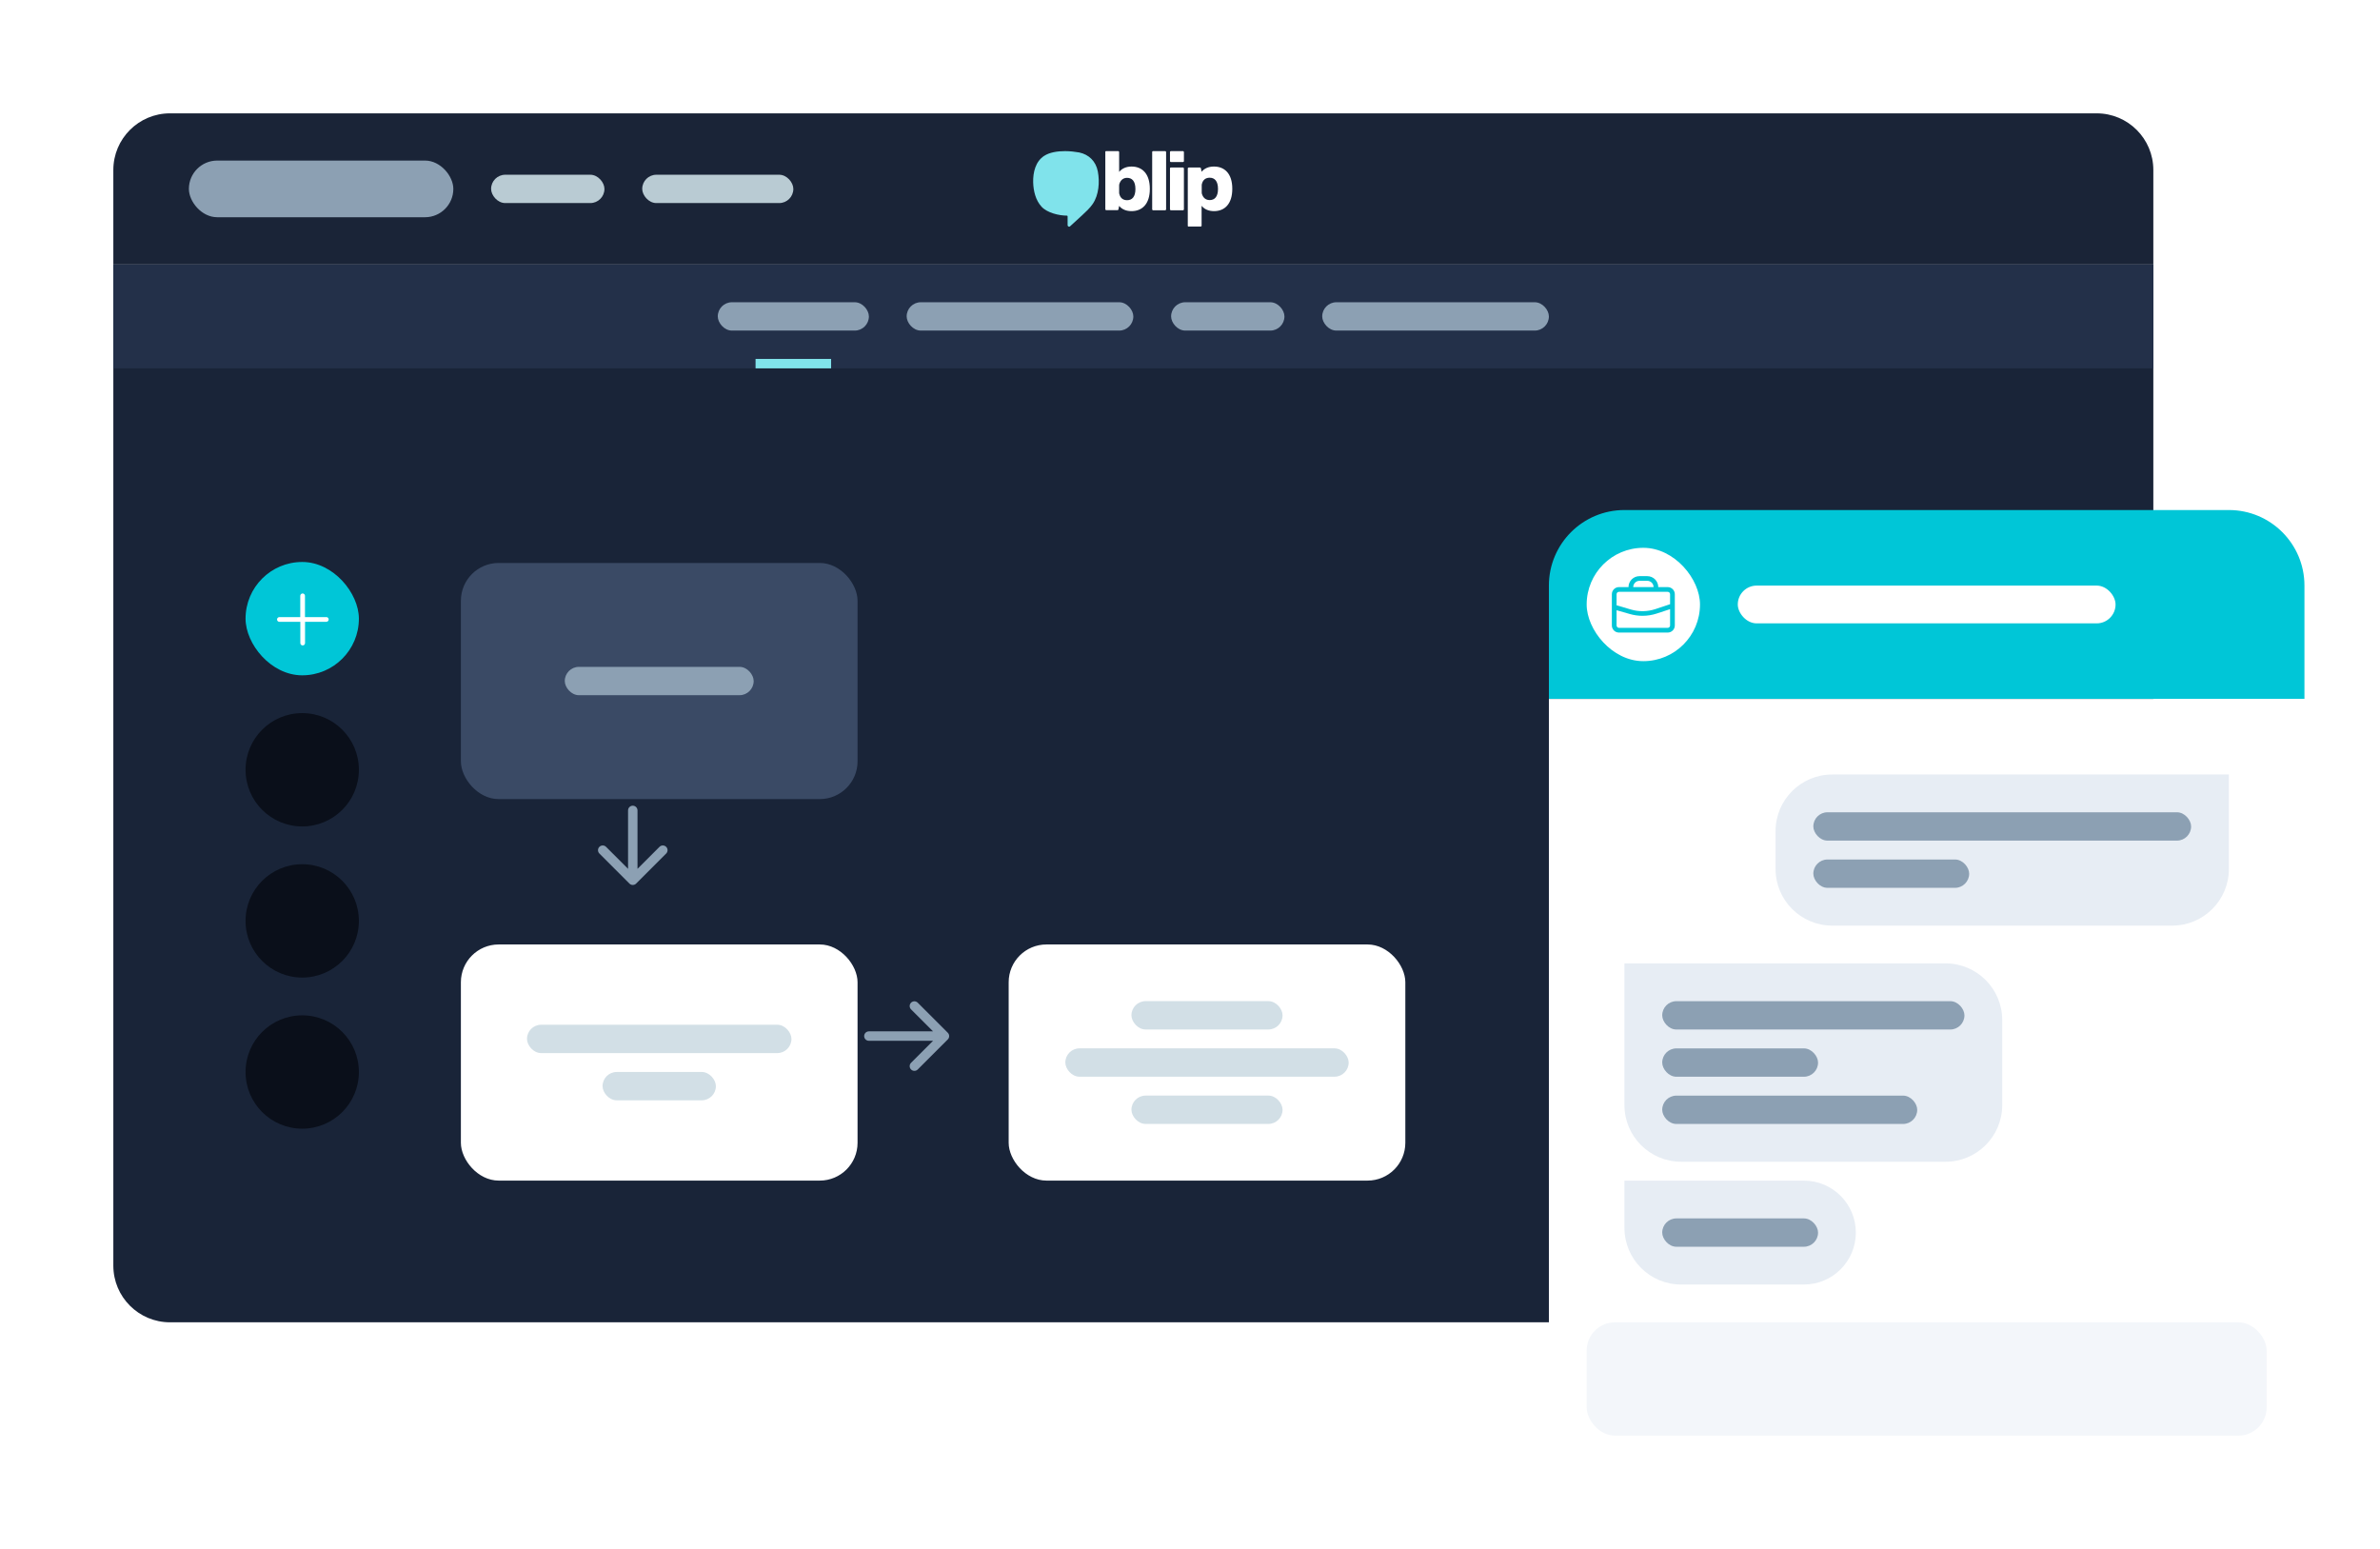 <svg width="504" height="328" viewBox="0 0 504 328" fill="none" xmlns="http://www.w3.org/2000/svg">
<path d="M24 36C24 29.373 29.373 24 36 24H444C450.627 24 456 29.373 456 36V56H24V36Z" fill="#1A2437"/>
<rect x="40" y="34" width="56" height="12" rx="6" fill="#8CA0B3"/>
<rect x="104" y="37" width="24" height="6" rx="3" fill="#B9CBD3"/>
<rect x="136" y="37" width="32" height="6" rx="3" fill="#B9CBD3"/>
<path d="M251.53 47.794V35.678C251.53 35.55 251.629 35.473 251.729 35.473H254.11C254.209 35.473 254.284 35.55 254.308 35.627L254.457 36.373C255.077 35.627 255.97 35.267 257.087 35.267C259.294 35.267 260.956 36.733 260.956 39.974C260.956 43.215 259.319 44.707 257.087 44.707C255.995 44.707 255.077 44.347 254.457 43.576V47.769C254.457 47.897 254.358 47.974 254.259 47.974H251.704C251.605 48 251.53 47.923 251.53 47.794ZM254.482 40.772C254.482 40.849 254.482 40.926 254.507 41.003C254.78 41.955 255.4 42.367 256.169 42.367C257.211 42.367 257.93 41.672 257.93 40C257.93 38.328 257.211 37.633 256.169 37.633C255.35 37.633 254.73 38.045 254.507 38.997C254.482 39.074 254.482 39.125 254.482 39.203V40.772Z" fill="white"/>
<path d="M234.241 32H236.796C236.92 32 236.995 32.103 236.995 32.206V36.399C237.615 35.653 238.533 35.267 239.624 35.267C241.856 35.267 243.494 36.759 243.494 40C243.494 43.241 241.832 44.707 239.624 44.707C238.508 44.707 237.615 44.347 236.995 43.601L236.846 44.347C236.821 44.45 236.747 44.502 236.647 44.502H234.266C234.142 44.502 234.068 44.399 234.068 44.296V32.206C234.043 32.077 234.117 32 234.241 32ZM236.995 40.823C236.995 40.9 236.995 40.952 237.02 41.029C237.243 41.981 237.863 42.392 238.681 42.392C239.723 42.392 240.443 41.698 240.443 40.026C240.443 38.354 239.723 37.659 238.681 37.659C237.912 37.659 237.292 38.071 237.02 39.023C236.995 39.1 236.995 39.177 236.995 39.254V40.823Z" fill="white"/>
<path d="M244.188 32H246.743C246.867 32 246.941 32.103 246.941 32.206V44.322C246.941 44.45 246.842 44.527 246.743 44.527H244.188C244.064 44.527 243.99 44.424 243.99 44.322V32.206C243.99 32.077 244.064 32 244.188 32Z" fill="white"/>
<path d="M247.76 34.109V32.206C247.76 32.077 247.859 32 247.958 32H250.513C250.637 32 250.712 32.103 250.712 32.206V34.109C250.712 34.238 250.613 34.315 250.513 34.315H247.958C247.834 34.315 247.76 34.212 247.76 34.109ZM247.958 35.473H250.513C250.637 35.473 250.712 35.576 250.712 35.678V44.322C250.712 44.45 250.613 44.527 250.513 44.527H247.958C247.834 44.527 247.76 44.424 247.76 44.322V35.678C247.76 35.55 247.834 35.473 247.958 35.473Z" fill="white"/>
<path d="M225.535 32C223.923 32 222.261 32.257 221.12 33.003C219.284 34.187 218.738 36.502 218.788 38.611C218.838 40.437 219.309 42.418 220.574 43.781C221.765 45.068 224.245 45.659 225.932 45.659C226.006 45.659 226.081 45.711 226.081 45.813V47.666C226.081 47.846 226.229 48 226.403 48H226.428C226.502 48 226.552 47.974 226.601 47.923C227.445 47.177 228.288 46.405 229.132 45.608C229.925 44.862 230.818 44.064 231.414 43.164C232.703 41.261 232.902 38.534 232.48 36.296C232.059 34.135 230.595 32.72 228.536 32.283C227.668 32.129 226.601 32 225.535 32Z" fill="#80E3EB"/>
<path d="M24 56H456V268C456 274.627 450.627 280 444 280H36C29.373 280 24 274.627 24 268V56Z" fill="#192438"/>
<rect width="432" height="22" transform="translate(24 56)" fill="#233049"/>
<rect x="160" y="76" width="16" height="2" fill="#80E3EB"/>
<rect x="152" y="64" width="32" height="6" rx="3" fill="#8CA0B3"/>
<rect x="192" y="64" width="48" height="6" rx="3" fill="#8CA0B3"/>
<rect x="248" y="64" width="24" height="6" rx="3" fill="#8CA0B3"/>
<rect x="280" y="64" width="48" height="6" rx="3" fill="#8CA0B3"/>
<rect x="52" y="119" width="24" height="24" rx="12" fill="#00C6D7"/>
<path d="M69.105 130.68H64.585V126.167C64.585 126.034 64.533 125.907 64.439 125.813C64.345 125.719 64.218 125.667 64.085 125.667C63.953 125.667 63.825 125.719 63.732 125.813C63.638 125.907 63.585 126.034 63.585 126.167V130.68H59.085C58.968 130.699 58.862 130.759 58.785 130.85C58.709 130.94 58.667 131.055 58.667 131.173C58.667 131.292 58.709 131.406 58.785 131.497C58.862 131.587 58.968 131.647 59.085 131.667H63.599V136.173C63.599 136.306 63.651 136.433 63.745 136.527C63.839 136.621 63.966 136.673 64.099 136.673C64.231 136.673 64.358 136.621 64.452 136.527C64.546 136.433 64.599 136.306 64.599 136.173V131.667H69.105C69.238 131.667 69.365 131.614 69.459 131.52C69.553 131.426 69.605 131.299 69.605 131.167C69.605 131.034 69.553 130.907 69.459 130.813C69.365 130.719 69.238 130.667 69.105 130.667V130.68Z" fill="white"/>
<circle cx="64" cy="163" r="12" fill="#0A0F1A"/>
<circle cx="64" cy="195" r="12" fill="#0A0F1A"/>
<circle cx="64" cy="227" r="12" fill="#0A0F1A"/>
<g filter="url(#filter0_d_12035_6910)">
<rect x="92" y="113.608" width="84" height="50" rx="8" fill="#3A4A65"/>
<rect x="114" y="135.608" width="40" height="6" rx="3" fill="#8CA0B3"/>
</g>
<path d="M135 171.608C135 171.055 134.552 170.608 134 170.608C133.448 170.608 133 171.055 133 171.608L135 171.608ZM133.293 187.1C133.683 187.49 134.317 187.49 134.707 187.1L141.071 180.736C141.462 180.345 141.462 179.712 141.071 179.321C140.681 178.931 140.047 178.931 139.657 179.321L134 184.978L128.343 179.321C127.953 178.931 127.319 178.931 126.929 179.321C126.538 179.712 126.538 180.345 126.929 180.736L133.293 187.1ZM133 171.608L133 186.392L135 186.392L135 171.608L133 171.608Z" fill="#8CA0B3"/>
<g filter="url(#filter1_d_12035_6910)">
<rect x="92" y="194.392" width="84" height="50" rx="8" fill="white"/>
<rect x="106" y="211.392" width="56" height="6" rx="3" fill="#D2DFE6"/>
<rect x="122" y="221.392" width="24" height="6" rx="3" fill="#D2DFE6"/>
</g>
<path d="M184 218.392C183.448 218.392 183 218.84 183 219.392C183 219.945 183.448 220.392 184 220.392V218.392ZM200.707 220.1C201.098 219.709 201.098 219.076 200.707 218.685L194.343 212.321C193.953 211.931 193.319 211.931 192.929 212.321C192.538 212.712 192.538 213.345 192.929 213.736L198.586 219.392L192.929 225.049C192.538 225.44 192.538 226.073 192.929 226.463C193.319 226.854 193.953 226.854 194.343 226.463L200.707 220.1ZM184 220.392H200V218.392H184V220.392Z" fill="#8CA0B3"/>
<g filter="url(#filter2_d_12035_6910)">
<rect x="208" y="194.392" width="84" height="50" rx="8" fill="white"/>
<rect x="234" y="206.392" width="32" height="6" rx="3" fill="#D2DFE6"/>
<rect x="220" y="216.392" width="60" height="6" rx="3" fill="#D2DFE6"/>
<rect x="234" y="226.392" width="32" height="6" rx="3" fill="#D2DFE6"/>
</g>
<g filter="url(#filter3_d_12035_6910)">
<path d="M320 116C320 107.163 327.163 100 336 100H464C472.837 100 480 107.163 480 116V140H320V116Z" fill="#00C6D7"/>
<rect x="328" y="108" width="24" height="24" rx="12" fill="white"/>
<path d="M345.16 116.32H343.16C343.16 116.015 343.1 115.714 342.983 115.432C342.867 115.151 342.696 114.895 342.481 114.68C342.265 114.464 342.009 114.293 341.728 114.177C341.446 114.06 341.145 114 340.84 114H339.18C338.565 114 337.975 114.244 337.54 114.68C337.104 115.115 336.86 115.705 336.86 116.32H334.86C334.661 116.317 334.462 116.354 334.277 116.429C334.092 116.503 333.924 116.614 333.782 116.754C333.64 116.894 333.527 117.061 333.45 117.245C333.373 117.43 333.333 117.627 333.333 117.827V124.44C333.333 124.84 333.492 125.223 333.775 125.505C334.057 125.788 334.44 125.947 334.84 125.947H345.16C345.56 125.947 345.943 125.788 346.225 125.505C346.508 125.223 346.667 124.84 346.667 124.44V117.827C346.667 117.427 346.508 117.044 346.225 116.761C345.943 116.479 345.56 116.32 345.16 116.32ZM337.86 116.32C337.86 115.966 338.001 115.627 338.251 115.377C338.501 115.127 338.84 114.987 339.193 114.987H340.833C341.187 114.987 341.526 115.127 341.776 115.377C342.026 115.627 342.167 115.966 342.167 116.32H337.853H337.86ZM334.84 117.32H345.16C345.294 117.32 345.423 117.373 345.518 117.468C345.613 117.563 345.667 117.692 345.667 117.827V119.94L342.527 120.987C340.872 121.527 339.093 121.56 337.42 121.08L334.333 120.173V117.827C334.333 117.692 334.387 117.563 334.482 117.468C334.577 117.373 334.706 117.32 334.84 117.32ZM345.16 124.947H334.84C334.706 124.947 334.577 124.893 334.482 124.798C334.387 124.703 334.333 124.574 334.333 124.44V121.213L337.147 122.02C338.014 122.27 338.911 122.398 339.813 122.4C340.837 122.4 341.854 122.238 342.827 121.92L345.667 120.987V124.433C345.668 124.5 345.655 124.567 345.63 124.629C345.605 124.692 345.568 124.748 345.521 124.796C345.474 124.844 345.417 124.882 345.355 124.907C345.294 124.933 345.227 124.947 345.16 124.947Z" fill="#00C6D7"/>
<rect x="360" y="116" width="80" height="8" rx="4" fill="white"/>
<path d="M320 140H480V288C480 296.837 472.837 304 464 304H336C327.163 304 320 296.837 320 288V140Z" fill="white"/>
<path d="M368 168C368 161.373 373.373 156 380 156H464V176C464 182.627 458.627 188 452 188H380C373.373 188 368 182.627 368 176V168Z" fill="#E7EDF4"/>
<rect x="376" y="164" width="80" height="6" rx="3" fill="#8CA0B3"/>
<rect x="376" y="174" width="33" height="6" rx="3" fill="#8CA0B3"/>
<path d="M336 196H404C410.627 196 416 201.373 416 208V226C416 232.627 410.627 238 404 238H348C341.373 238 336 232.627 336 226V196Z" fill="#E7EDF4"/>
<rect x="344" y="204" width="64" height="6" rx="3" fill="#8CA0B3"/>
<rect x="344" y="214" width="33" height="6" rx="3" fill="#8CA0B3"/>
<rect x="344" y="224" width="54" height="6" rx="3" fill="#8CA0B3"/>
<path d="M336 242H374C380.075 242 385 246.925 385 253C385 259.075 380.075 264 374 264H348C341.373 264 336 258.627 336 252V242Z" fill="#E7EDF4"/>
<rect x="344" y="250" width="33" height="6" rx="3" fill="#8CA0B3"/>
<rect x="328" y="272" width="144" height="24" rx="6" fill="#F3F6FA"/>
</g>
<defs>
<filter id="filter0_d_12035_6910" x="80.8" y="102.408" width="117.6" height="83.6" filterUnits="userSpaceOnUse" color-interpolation-filters="sRGB">
<feFlood flood-opacity="0" result="BackgroundImageFix"/>
<feColorMatrix in="SourceAlpha" type="matrix" values="0 0 0 0 0 0 0 0 0 0 0 0 0 0 0 0 0 0 127 0" result="hardAlpha"/>
<feOffset dx="5.6" dy="5.6"/>
<feGaussianBlur stdDeviation="8.4"/>
<feColorMatrix type="matrix" values="0 0 0 0 0 0 0 0 0 0 0 0 0 0 0 0 0 0 0.25 0"/>
<feBlend mode="normal" in2="BackgroundImageFix" result="effect1_dropShadow_12035_6910"/>
<feBlend mode="normal" in="SourceGraphic" in2="effect1_dropShadow_12035_6910" result="shape"/>
</filter>
<filter id="filter1_d_12035_6910" x="80.8" y="183.192" width="117.6" height="83.6" filterUnits="userSpaceOnUse" color-interpolation-filters="sRGB">
<feFlood flood-opacity="0" result="BackgroundImageFix"/>
<feColorMatrix in="SourceAlpha" type="matrix" values="0 0 0 0 0 0 0 0 0 0 0 0 0 0 0 0 0 0 127 0" result="hardAlpha"/>
<feOffset dx="5.6" dy="5.6"/>
<feGaussianBlur stdDeviation="8.4"/>
<feColorMatrix type="matrix" values="0 0 0 0 0 0 0 0 0 0 0 0 0 0 0 0 0 0 0.25 0"/>
<feBlend mode="normal" in2="BackgroundImageFix" result="effect1_dropShadow_12035_6910"/>
<feBlend mode="normal" in="SourceGraphic" in2="effect1_dropShadow_12035_6910" result="shape"/>
</filter>
<filter id="filter2_d_12035_6910" x="196.8" y="183.192" width="117.6" height="83.6" filterUnits="userSpaceOnUse" color-interpolation-filters="sRGB">
<feFlood flood-opacity="0" result="BackgroundImageFix"/>
<feColorMatrix in="SourceAlpha" type="matrix" values="0 0 0 0 0 0 0 0 0 0 0 0 0 0 0 0 0 0 127 0" result="hardAlpha"/>
<feOffset dx="5.6" dy="5.6"/>
<feGaussianBlur stdDeviation="8.4"/>
<feColorMatrix type="matrix" values="0 0 0 0 0 0 0 0 0 0 0 0 0 0 0 0 0 0 0.25 0"/>
<feBlend mode="normal" in2="BackgroundImageFix" result="effect1_dropShadow_12035_6910"/>
<feBlend mode="normal" in="SourceGraphic" in2="effect1_dropShadow_12035_6910" result="shape"/>
</filter>
<filter id="filter3_d_12035_6910" x="312" y="92" width="192" height="236" filterUnits="userSpaceOnUse" color-interpolation-filters="sRGB">
<feFlood flood-opacity="0" result="BackgroundImageFix"/>
<feColorMatrix in="SourceAlpha" type="matrix" values="0 0 0 0 0 0 0 0 0 0 0 0 0 0 0 0 0 0 127 0" result="hardAlpha"/>
<feOffset dx="8" dy="8"/>
<feGaussianBlur stdDeviation="8"/>
<feColorMatrix type="matrix" values="0 0 0 0 0.537 0 0 0 0 0.584 0 0 0 0 0.671 0 0 0 0.25 0"/>
<feBlend mode="normal" in2="BackgroundImageFix" result="effect1_dropShadow_12035_6910"/>
<feBlend mode="normal" in="SourceGraphic" in2="effect1_dropShadow_12035_6910" result="shape"/>
</filter>
</defs>
</svg>
